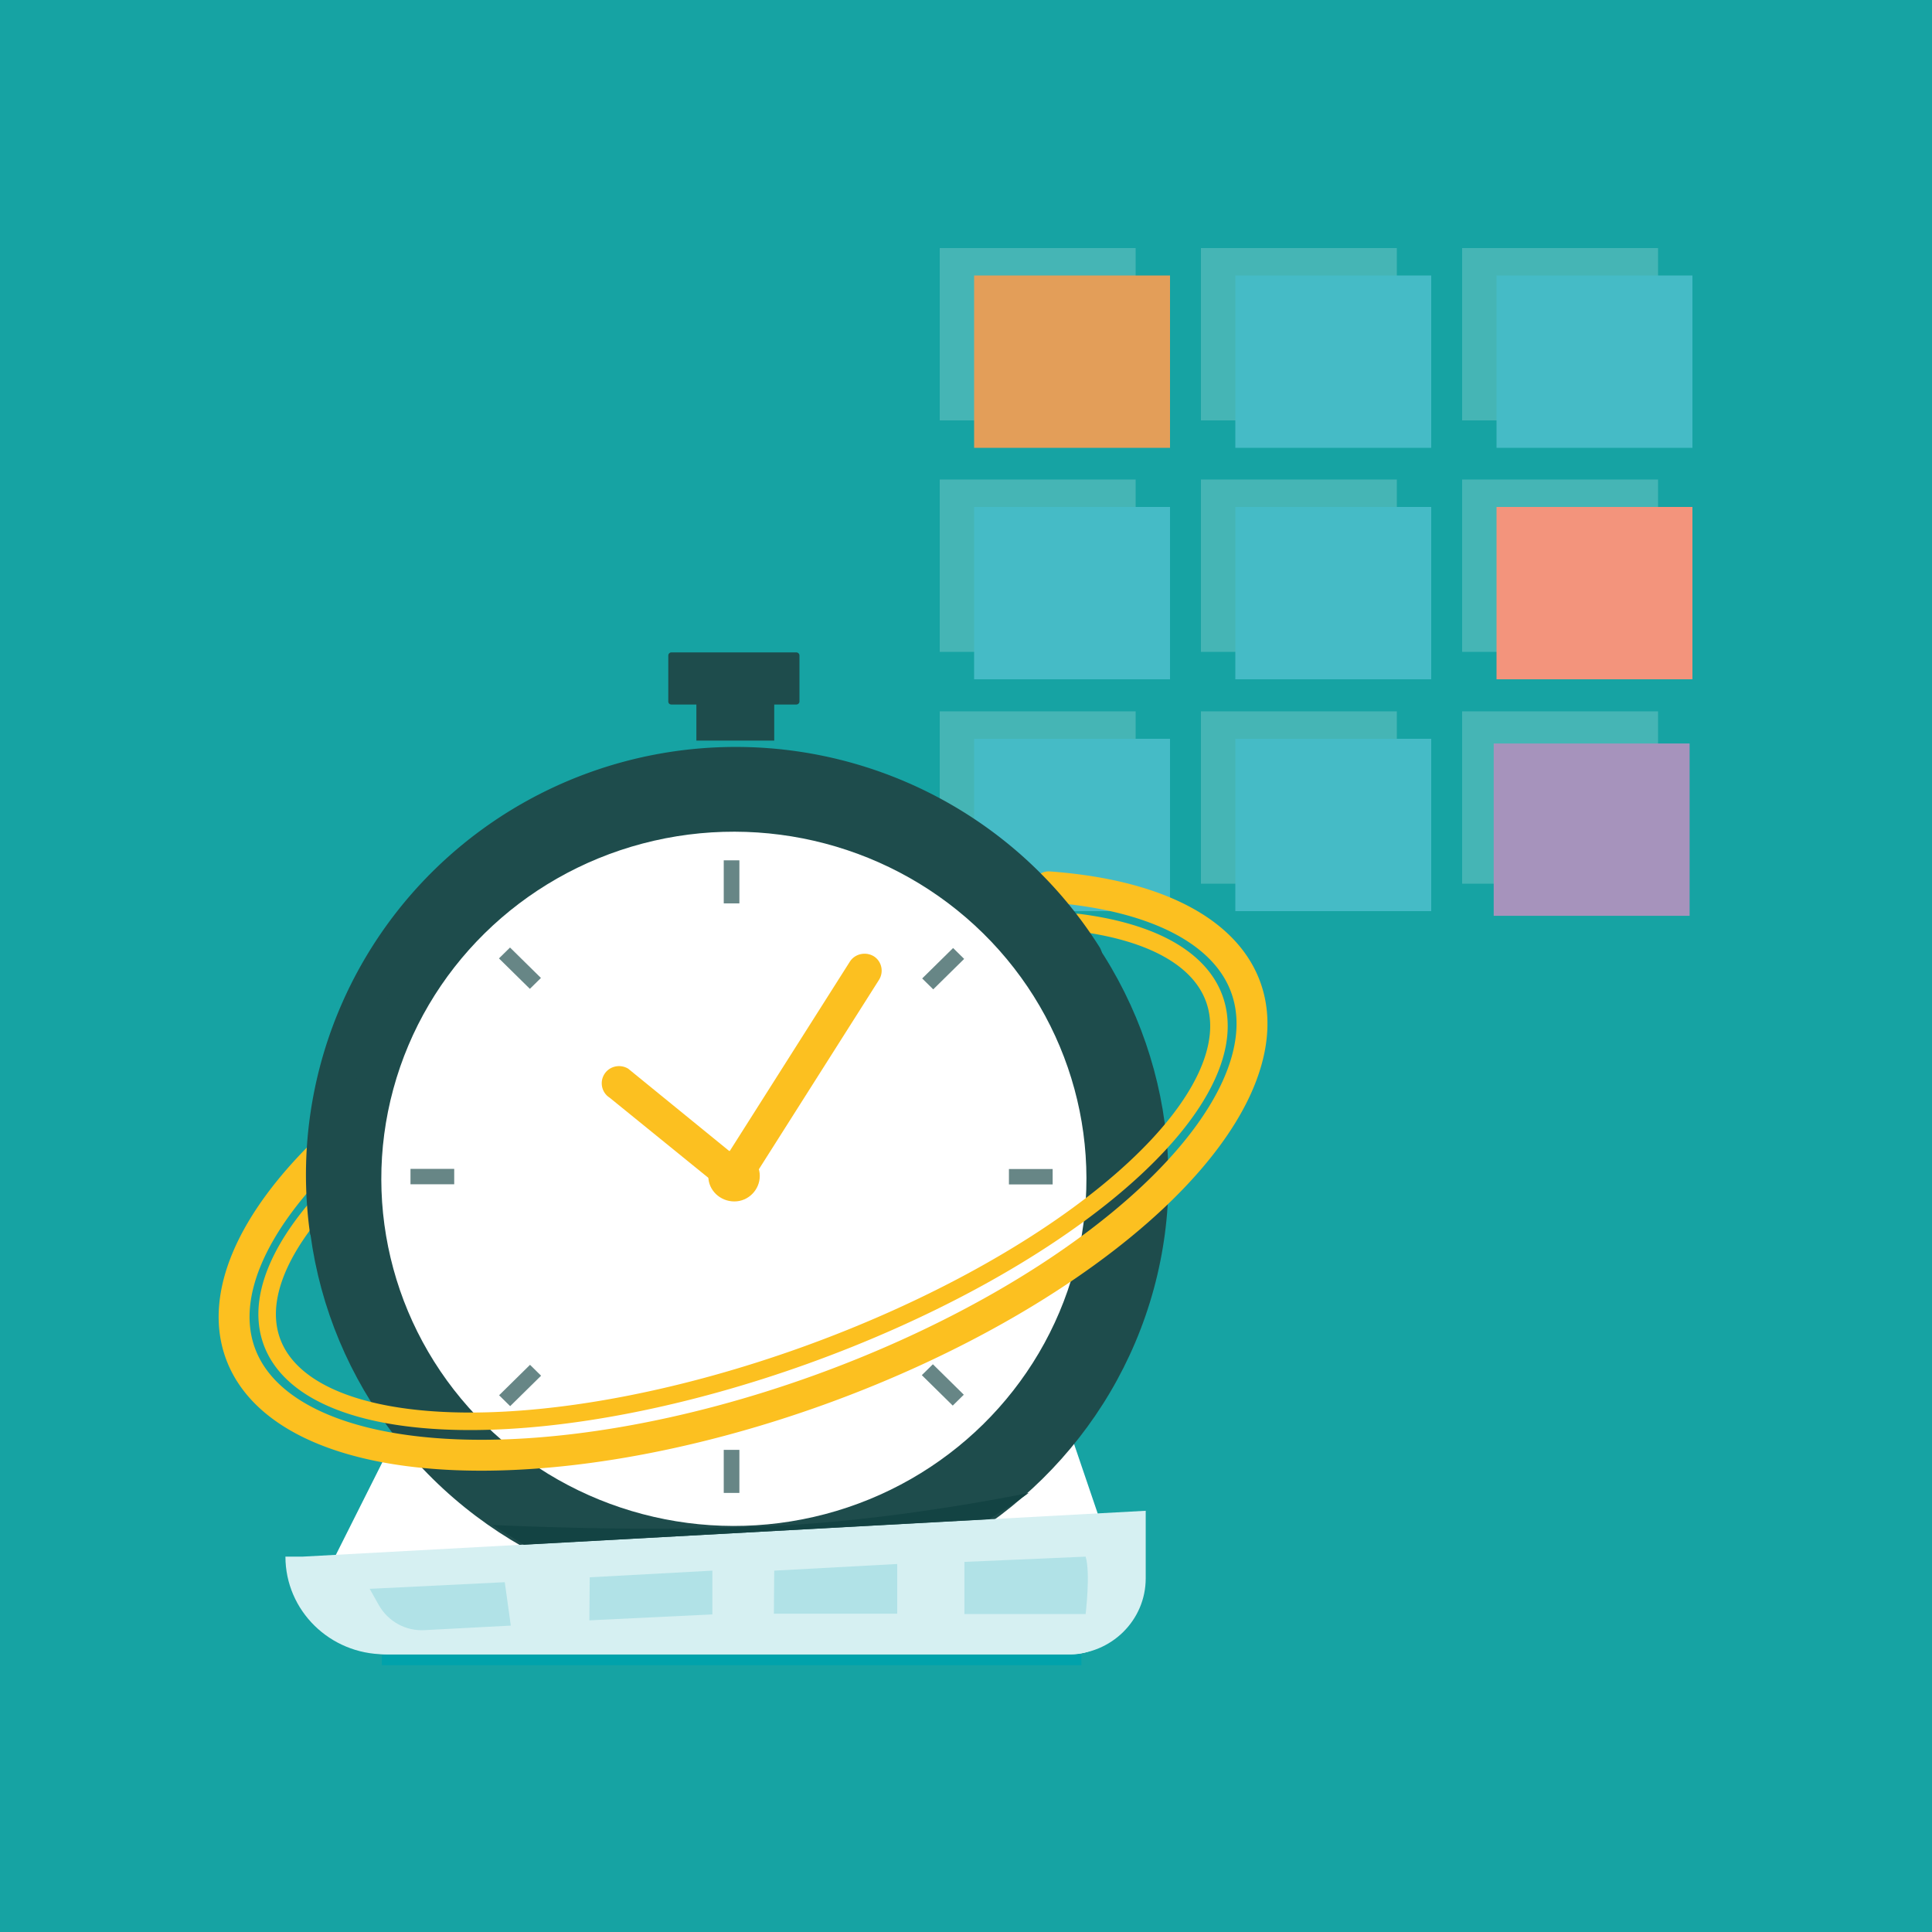 <?xml version="1.0" encoding="UTF-8" standalone="no"?>
<svg
   xmlns:dc="http://purl.org/dc/elements/1.1/"
   xmlns:cc="http://creativecommons.org/ns#"
   xmlns:rdf="http://www.w3.org/1999/02/22-rdf-syntax-ns#"
   xmlns:svg="http://www.w3.org/2000/svg"
   xmlns="http://www.w3.org/2000/svg"
   xmlns:sodipodi="http://sodipodi.sourceforge.net/DTD/sodipodi-0.dtd"
   xmlns:inkscape="http://www.inkscape.org/namespaces/inkscape"
   version="1.1"
   id="Layer_1"
   x="0px"
   y="0px"
   viewBox="0 0 500 500"
   style="enable-background:new 0 0 500 500;"
   sodipodi:docname="jumbo-img-original_3.svg"
   inkscape:version="0.92.4 (5da689c313, 2019-01-14)">
  <defs
     id="defs1297" />
  <sodipodi:namedview
     pagecolor="#ffffff"
     bordercolor="#666666"
     borderopacity="1"
     objecttolerance="10"
     gridtolerance="10"
     guidetolerance="10"
     inkscape:pageopacity="0"
     inkscape:pageshadow="2"
     inkscape:window-width="1920"
     inkscape:window-height="1051"
     id="namedview1295"
     showgrid="false"
     inkscape:zoom="1.2133952"
     inkscape:cx="95.109901"
     inkscape:cy="293.00611"
     inkscape:window-x="-9"
     inkscape:window-y="-9"
     inkscape:window-maximized="1"
     inkscape:current-layer="g1130-9" />
  <style
     type="text/css"
     id="style1058"> .st0{fill:#16A3A3;} .st1{opacity:0.2;} .st2{fill:#FFFFFF;} .st3{fill:#45BBC6;} .st4{fill-rule:evenodd;clip-rule:evenodd;fill:#FFFFFF;} .st5{fill-rule:evenodd;clip-rule:evenodd;fill:#CCE4C4;} .st6{fill-rule:evenodd;clip-rule:evenodd;fill:#1E4C4C;} .st7{fill-rule:evenodd;clip-rule:evenodd;fill:#678686;} .st8{fill-rule:evenodd;clip-rule:evenodd;fill:#FCAF20;} .st9{fill-rule:evenodd;clip-rule:evenodd;fill:#FCC020;} .st10{fill:#1E4C4C;} .st11{fill-rule:evenodd;clip-rule:evenodd;fill:#D6F0F2;} .st12{fill-rule:evenodd;clip-rule:evenodd;fill:#00A2AB;} .st13{fill-rule:evenodd;clip-rule:evenodd;fill:#134343;} .st14{fill-rule:evenodd;clip-rule:evenodd;fill:#B1E2E7;} </style>
  <rect
     class="st0"
     width="500"
     height="500"
     id="rect1060" />
  <g
     class="st1"
     id="g1098">
    <g
       id="g1064">
      <rect
         x="378.4"
         y="64.2"
         class="st2"
         width="50.7"
         height="44.6"
         id="rect1062" />
    </g>
    <g
       id="g1068">
      <rect
         x="310.8"
         y="64.2"
         class="st2"
         width="50.7"
         height="44.6"
         id="rect1066" />
    </g>
    <g
       id="g1072">
      <rect
         x="243.2"
         y="64.2"
         class="st2"
         width="50.7"
         height="44.6"
         id="rect1070" />
    </g>
    <g
       id="g1076">
      <rect
         x="378.4"
         y="124.1"
         class="st2"
         width="50.7"
         height="44.6"
         id="rect1074" />
    </g>
    <g
       id="g1080">
      <rect
         x="310.8"
         y="124.1"
         class="st2"
         width="50.7"
         height="44.6"
         id="rect1078" />
    </g>
    <g
       id="g1084">
      <rect
         x="243.2"
         y="124.1"
         class="st2"
         width="50.7"
         height="44.6"
         id="rect1082" />
    </g>
    <g
       id="g1088">
      <rect
         x="378.4"
         y="184.1"
         class="st2"
         width="50.7"
         height="44.6"
         id="rect1086" />
    </g>
    <g
       id="g1092">
      <rect
         x="310.8"
         y="184.1"
         class="st2"
         width="50.7"
         height="44.6"
         id="rect1090" />
    </g>
    <g
       id="g1096">
      <rect
         x="243.2"
         y="184.1"
         class="st2"
         width="50.7"
         height="44.6"
         id="rect1094" />
    </g>
  </g>
  <g
     id="g1136">
    <g
       id="g1102">
      <rect
         x="387.3"
         y="71.3"
         class="st3"
         width="50.7"
         height="44.6"
         id="rect1100" />
    </g>
    <g
       id="g1106">
      <rect
         x="319.7"
         y="71.3"
         class="st3"
         width="50.7"
         height="44.6"
         id="rect1104" />
    </g>
    <g
       id="g1110"
       style="fill:#e39e59;fill-opacity:1">
      <rect
         x="252.1"
         y="71.3"
         class="st3"
         width="50.7"
         height="44.6"
         id="rect1108"
         style="fill:#e39e59;fill-opacity:1" />
    </g>
    <g
       id="g1114"
       style="fill:#f3947c;fill-opacity:1">
      <rect
         x="387.3"
         y="131.2"
         class="st3"
         width="50.7"
         height="44.6"
         id="rect1112"
         style="fill:#f3947c;fill-opacity:1" />
    </g>
    <g
       id="g1118">
      <rect
         x="319.7"
         y="131.2"
         class="st3"
         width="50.7"
         height="44.6"
         id="rect1116" />
    </g>
    <g
       id="g1122">
      <rect
         x="252.1"
         y="131.2"
         class="st3"
         width="50.7"
         height="44.6"
         id="rect1120" />
    </g>
    <g
       id="g1130">
      <rect
         x="319.7"
         y="191.2"
         class="st3"
         width="50.7"
         height="44.6"
         id="rect1128" />
    </g>
    <g
       id="g1134">
      <rect
         x="252.1"
         y="191.2"
         class="st3"
         width="50.7"
         height="44.6"
         id="rect1132" />
    </g>
    <g
       transform="translate(69.489,2.38)"
       id="g1130-9">
      <rect
         x="317.078"
         y="190.035"
         class="st3"
         width="50.7"
         height="44.6"
         id="rect1128-1"
         style="fill:#a693bc;fill-opacity:1" />
    </g>
  </g>
  <style
     id="style4761"
     type="text/css"> .st0{fill:#16A3A3;} .st1{opacity:0.2;} .st2{fill:#FFFFFF;} .st3{fill:#45BBC6;} .st4{fill-rule:evenodd;clip-rule:evenodd;fill:#FFFFFF;} .st5{fill-rule:evenodd;clip-rule:evenodd;fill:#CCE4C4;} .st6{fill-rule:evenodd;clip-rule:evenodd;fill:#1E4C4C;} .st7{fill-rule:evenodd;clip-rule:evenodd;fill:#678686;} .st8{fill-rule:evenodd;clip-rule:evenodd;fill:#FCAF20;} .st9{fill-rule:evenodd;clip-rule:evenodd;fill:#FCC020;} .st10{fill:#1E4C4C;} .st11{fill-rule:evenodd;clip-rule:evenodd;fill:#D6F0F2;} .st12{fill-rule:evenodd;clip-rule:evenodd;fill:#00A2AB;} .st13{fill-rule:evenodd;clip-rule:evenodd;fill:#134343;} .st14{fill-rule:evenodd;clip-rule:evenodd;fill:#B1E2E7;} </style>
  <g
     inkscape:groupmode="layer"
     id="layer1"
     inkscape:label="layer2">
    <g
       id="g2845"
       transform="translate(1.166,-15.734)">
      <g
         style="stroke-width:1.095"
         id="g4845"
         transform="matrix(0.92,0,0,0.906,22.103,52.203)">
        <g
           style="stroke-width:1.095"
           id="g4843">
          <path
             style="clip-rule:evenodd;fill:#ffffff;fill-rule:evenodd;stroke-width:1.095"
             inkscape:connector-curvature="0"
             id="path4841"
             d="M 276,432.3 H 83.7 C 70.5,432.3 62,418.5 67.8,406.7 l 17.7,-35.8 h 190.9 l 13.9,41.5 c 3.3,9.8 -3.9,19.9 -14.3,19.9 z"
             class="st4" />
        </g>
      </g>
      <g
         style="stroke-width:1.095"
         id="g4851"
         transform="matrix(0.92,0,0,0.906,22.103,52.203)">
        <g
           style="stroke-width:1.095"
           id="g4849">
          <rect
             style="clip-rule:evenodd;fill:#cce4c4;fill-rule:evenodd;stroke-width:1.095"
             id="rect4847"
             height="26.2"
             width="71.2"
             class="st5"
             y="391.3"
             x="143.9" />
        </g>
      </g>
      <g
         id="g4855-3"
         style="stroke:none;stroke-width:1.095"
         transform="matrix(0.92,0,0,0.906,56.298,-4.325)" />
      <g
         id="g4855-8"
         style="fill:none;stroke:#1e4c4c;stroke-width:1.095;stroke-opacity:1"
         transform="matrix(0.92,0,0,0.906,-79.427,-43.927)" />
      <g
         transform="matrix(0.92,0,0,0.906,225.664,41.077)"
         id="g4855"
         style="stroke-width:1.095">
        <circle
           transform="rotate(-45)"
           class="st6"
           cx="-245.982"
           cy="190.751"
           id="ellipse4853"
           r="121.199"
           style="clip-rule:evenodd;fill:#1e4c4c;fill-rule:evenodd;stroke-width:1.095" />
      </g>
      <g
         style="stroke-width:1.095"
         id="g4945"
         transform="matrix(0.92,0,0,0.906,22.103,52.203)">
        <g
           style="stroke-width:1.095"
           id="g4943">
          <path
             style="clip-rule:evenodd;fill:#1e4c4c;fill-rule:evenodd;stroke-width:1.095"
             inkscape:connector-curvature="0"
             id="path4941"
             d="m 163.6,161 h 35.1 c 0.5,0 0.9,-0.4 0.9,-0.9 V 147 c 0,-0.5 -0.4,-0.9 -0.9,-0.9 h -35.1 c -0.5,0 -0.9,0.4 -0.9,0.9 v 13.1 c 0,0.6 0.4,0.9 0.9,0.9 z"
             class="st6" />
        </g>
      </g>
      <g
         style="stroke-width:1.095"
         id="g4951"
         transform="matrix(0.92,0,0,0.906,22.103,52.203)">
        <g
           style="stroke-width:1.095"
           id="g4949">
          <rect
             style="fill:#1e4c4c;stroke-width:1.095"
             id="rect4947"
             height="15.4"
             width="21.9"
             class="st10"
             y="155.9"
             x="170.6" />
        </g>
      </g>
      <g
         style="stroke-width:1.095"
         id="g4957"
         transform="matrix(0.92,0,0,0.906,22.103,52.203)">
        <g
           style="stroke-width:1.095"
           id="g4955">
          <path
             style="clip-rule:evenodd;fill:#d6f0f2;fill-rule:evenodd;stroke-width:1.095"
             inkscape:connector-curvature="0"
             id="path4953"
             d="m 55,404.4 h 4.8 L 297,391.3 v 19.3 c 0,12 -9.7,21.7 -21.7,21.7 H 83 c -15.5,0 -28,-12.5 -28,-27.9 z"
             class="st11" />
        </g>
      </g>
      <g
         style="stroke-width:1.095"
         id="g4963"
         transform="matrix(0.92,0,0,0.906,22.103,52.203)">
        <g
           style="stroke-width:1.095"
           id="g4961"
           transform="translate(0.317,0.402)">
          <rect
             style="clip-rule:evenodd;fill:#00a2ab;fill-rule:evenodd;stroke-width:1.095"
             id="rect4959"
             height="3"
             width="196.8"
             class="st12"
             y="432"
             x="81.8" />
        </g>
      </g>
      <circle
         style="clip-rule:evenodd;fill:#ffffff;fill-rule:evenodd;stroke-width:1"
         r="90.488"
         id="ellipse4859"
         cy="360.87"
         cx="-96.128"
         class="st4"
         transform="matrix(0.713,-0.702,0.713,0.702,0,0)" />
      <g
         transform="translate(17.719,6.593)"
         id="g1999">
        <g
           transform="translate(-5.645,11.337)"
           id="g2168">
          <ellipse
             sodipodi:cx="82.589325"
             sodipodi:cy="196.50594"
             sodipodi:rx="20.182211"
             sodipodi:ry="10.185414"
             sodipodi:end="0.87266463"
             sodipodi:start="0"
             sodipodi:open="true"
             sodipodi:type="arc"
             d="m 102.772,196.506 a 20.182,10.185 0 0 1 -7.209,7.802"
             id="path5081"
             style="fill:none;fill-rule:evenodd;stroke-width:1" />
          <g
             transform="translate(10.781,-7.284)"
             id="g2412" />
          <path
             transform="rotate(-20)"
             sodipodi:open="true"
             d="M 168.756,313.149 A 129.77,50.55 0 0 1 152.252,381.311 129.77,50.55 0 0 1 -23.498,380.548 129.77,50.55 0 0 1 -36.095,312.259"
             sodipodi:end="3.8138182"
             sodipodi:start="5.6332683"
             sodipodi:ry="50.549835"
             sodipodi:rx="129.76974"
             sodipodi:cy="343.73764"
             sodipodi:cx="65.4422"
             sodipodi:type="arc"
             id="path5006"
             style="fill:none;fill-opacity:1;stroke:#fcc020;stroke-width:4.535;stroke-linecap:round;stroke-miterlimit:4;stroke-dasharray:none;stroke-opacity:1" />
          <path
             transform="rotate(-20)"
             sodipodi:open="true"
             d="m 164.82,301.892 a 138.446,60.169 0 0 1 -2.265,84.764 138.446,60.169 0 0 1 -195.049,-0.343 138.446,60.169 0 0 1 -0.685,-84.77"
             sodipodi:end="3.9197004"
             sodipodi:start="5.5131812"
             sodipodi:ry="60.169392"
             sodipodi:rx="138.44621"
             sodipodi:cy="343.77786"
             sodipodi:cx="65.42865"
             sodipodi:type="arc"
             id="path5006-5"
             style="fill:none;fill-opacity:1;stroke:#fcc020;stroke-width:8;stroke-linecap:round;stroke-miterlimit:4;stroke-dasharray:none;stroke-opacity:1" />
        </g>
      </g>
      <path
         style="clip-rule:evenodd;fill:none;fill-opacity:1;fill-rule:evenodd;stroke:#1e4c4c;stroke-width:10;stroke-linecap:round;stroke-miterlimit:4;stroke-dasharray:none;stroke-opacity:1"
         id="ellipse4853-6"
         class="st6"
         transform="matrix(0.709,-0.706,0.709,0.706,0,0)"
         sodipodi:type="arc"
         sodipodi:cx="-93.027519"
         sodipodi:cy="359.93466"
         sodipodi:rx="105.92469"
         sodipodi:ry="105.92469"
         sodipodi:start="3.793998"
         sodipodi:end="0.22366692"
         d="M -177.198,295.628 A 105.925,105.925 0 0 1 -48.098,264.011 105.925,105.925 0 0 1 10.259,383.429"
         sodipodi:open="true" />
      <g
         style="stroke-width:1.095"
         id="g4975"
         transform="matrix(0.92,0,0,0.906,22.103,52.203)">
        <g
           style="stroke-width:1.095"
           id="g4973">
          <path
             style="clip-rule:evenodd;fill:#b1e2e7;fill-rule:evenodd;stroke-width:1.095"
             inkscape:connector-curvature="0"
             id="path4971"
             d="m 280.1,404.4 -34.1,1.5 v 14.9 h 34.1 c 0,-0.1 1.4,-11.7 0,-16.4 z"
             class="st14" />
        </g>
      </g>
      <g
         style="stroke-width:1.095"
         id="g4981"
         transform="matrix(0.92,0,0,0.906,22.103,52.203)">
        <g
           style="stroke-width:1.095"
           id="g4979">
          <polygon
             style="clip-rule:evenodd;fill:#b1e2e7;fill-rule:evenodd;stroke-width:1.095"
             id="polygon4977"
             points="192.5,408.4 192.4,420.7 227.1,420.7 227.1,406.5 "
             class="st14" />
        </g>
      </g>
      <g
         style="stroke-width:1.095"
         id="g4987"
         transform="matrix(0.92,0,0,0.906,22.103,52.203)">
        <g
           style="stroke-width:1.095"
           id="g4985">
          <polygon
             style="clip-rule:evenodd;fill:#b1e2e7;fill-rule:evenodd;stroke-width:1.095"
             id="polygon4983"
             points="140.6,410.3 140.5,422.6 175.1,420.9 175.1,408.4 "
             class="st14" />
        </g>
      </g>
      <g
         style="stroke-width:1.095"
         id="g4993"
         transform="matrix(0.92,0,0,0.906,22.103,52.203)">
        <g
           style="stroke-width:1.095"
           id="g4991">
          <path
             style="clip-rule:evenodd;fill:#b1e2e7;fill-rule:evenodd;stroke-width:1.095"
             inkscape:connector-curvature="0"
             id="path4989"
             d="m 116.7,411.7 -38,1.9 2.6,4.7 c 2.6,4.6 7.5,7.4 12.8,7.1 l 24.3,-1.3 z"
             class="st14" />
        </g>
      </g>
      <g
         style="stroke-width:1.095"
         id="g4919"
         transform="matrix(0.92,0,0,0.906,22.103,52.203)">
        <g
           style="stroke-width:1.095"
           id="g4917">
          <g
             style="stroke-width:1.095"
             id="g4915">
            <rect
               style="clip-rule:evenodd;fill:#678686;fill-rule:evenodd;stroke-width:1.095"
               id="rect4913"
               height="12.3"
               width="4.4"
               class="st7"
               transform="matrix(-0.707,-0.707,0.707,-0.707,242.604,573.231)"
               y="230.2"
               x="237.8" />
          </g>
        </g>
        <g
           style="stroke-width:1.095"
           id="g4911">
          <g
             style="stroke-width:1.095"
             id="g4909">
            <rect
               style="clip-rule:evenodd;fill:#678686;fill-rule:evenodd;stroke-width:1.095"
               id="rect4907"
               height="12.3"
               width="4.4"
               class="st7"
               transform="matrix(-0.707,-0.707,0.707,-0.707,-44.675,692.292)"
               y="349.2"
               x="118.8" />
          </g>
        </g>
      </g>
      <g
         style="stroke-width:1.095"
         id="g4877"
         transform="matrix(0.92,0,0,0.906,22.103,52.203)">
        <g
           style="stroke-width:1.095"
           id="g4869">
          <g
             style="stroke-width:1.095"
             id="g4867">
            <rect
               style="clip-rule:evenodd;fill:#678686;fill-rule:evenodd;stroke-width:1.095"
               id="rect4865"
               height="12.3"
               width="4.4"
               class="st7"
               y="205.5"
               x="178.3" />
          </g>
        </g>
        <g
           style="stroke-width:1.095"
           id="g4875">
          <g
             style="stroke-width:1.095"
             id="g4873">
            <rect
               style="clip-rule:evenodd;fill:#678686;fill-rule:evenodd;stroke-width:1.095"
               id="rect4871"
               height="12.3"
               width="4.4"
               class="st7"
               y="373.9"
               x="178.3" />
          </g>
        </g>
      </g>
      <g
         style="stroke-width:1.095"
         id="g4891"
         transform="matrix(0.92,0,0,0.906,22.103,52.203)">
        <g
           style="stroke-width:1.095"
           id="g4883">
          <g
             style="stroke-width:1.095"
             id="g4881">
            <rect
               style="clip-rule:evenodd;fill:#678686;fill-rule:evenodd;stroke-width:1.095"
               id="rect4879"
               height="12.3"
               width="4.4"
               class="st7"
               transform="rotate(-90,96.358,295.878)"
               y="289.7"
               x="94.2" />
          </g>
        </g>
        <g
           style="stroke-width:1.095"
           id="g4889">
          <g
             style="stroke-width:1.095"
             id="g4887">
            <rect
               style="clip-rule:evenodd;fill:#678686;fill-rule:evenodd;stroke-width:1.095"
               id="rect4885"
               height="12.3"
               width="4.4"
               class="st7"
               transform="rotate(-90,264.701,295.878)"
               y="289.7"
               x="262.5" />
          </g>
        </g>
      </g>
      <g
         style="stroke-width:1.095"
         id="g4905"
         transform="matrix(0.92,0,0,0.906,22.103,52.203)">
        <g
           style="stroke-width:1.095"
           id="g4897">
          <g
             style="stroke-width:1.095"
             id="g4895">
            <rect
               style="clip-rule:evenodd;fill:#678686;fill-rule:evenodd;stroke-width:1.095"
               id="rect4893"
               height="12.3"
               width="4.4"
               class="st7"
               transform="matrix(0.707,-0.707,0.707,0.707,-131.675,154.756)"
               y="230.2"
               x="118.8" />
          </g>
        </g>
        <g
           style="stroke-width:1.095"
           id="g4903">
          <g
             style="stroke-width:1.095"
             id="g4901">
            <rect
               style="clip-rule:evenodd;fill:#678686;fill-rule:evenodd;stroke-width:1.095"
               id="rect4899"
               height="12.3"
               width="4.4"
               class="st7"
               transform="matrix(0.707,-0.707,0.707,0.707,-180.989,273.801)"
               y="349.2"
               x="237.8" />
          </g>
        </g>
      </g>
      <g
         style="stroke-width:1.095"
         id="g4939"
         transform="matrix(0.92,0,0,0.906,22.103,52.203)">
        <g
           style="stroke-width:1.095"
           id="g4925">
          <g
             style="stroke-width:1.095"
             id="g4923">
            <path
               style="clip-rule:evenodd;fill:#fcc020;fill-opacity:1;fill-rule:evenodd;stroke-width:1.095"
               inkscape:connector-curvature="0"
               id="path4921"
               d="m 144.7,266.6 v 0 c -1.4,2.3 -0.7,5.3 1.5,6.7 l 31.3,25.8 c 2.3,1.4 5.3,0.7 6.7,-1.5 v 0 c 1.4,-2.3 0.7,-5.3 -1.5,-6.7 L 151.4,265 c -2.3,-1.4 -5.3,-0.7 -6.7,1.6 z"
               class="st8" />
          </g>
        </g>
        <g
           style="stroke-width:1.095"
           id="g4931">
          <g
             style="stroke-width:1.095"
             id="g4929">
            <path
               style="clip-rule:evenodd;fill:#fcc020;fill-rule:evenodd;stroke-width:1.095"
               inkscape:connector-curvature="0"
               id="path4927"
               d="m 181.2,295.7 v 0 c 2.3,1.4 5.3,0.7 6.7,-1.5 L 222,239.6 c 1.4,-2.3 0.7,-5.3 -1.5,-6.7 v 0 c -2.3,-1.4 -5.3,-0.7 -6.7,1.5 L 179.7,289 c -1.5,2.3 -0.8,5.3 1.5,6.7 z"
               class="st9" />
          </g>
        </g>
        <g
           style="stroke-width:1.095"
           id="g4937">
          <g
             style="stroke-width:1.095"
             id="g4935">
            <path
               style="clip-rule:evenodd;fill:#fcc020;fill-rule:evenodd;stroke-width:1.095"
               inkscape:connector-curvature="0"
               id="path4933"
               d="m 180.4,288.5 c 4,-0.4 7.6,2.5 8,6.4 0.4,4 -2.5,7.6 -6.4,8 -4,0.4 -7.6,-2.5 -8,-6.4 -0.4,-4 2.5,-7.6 6.4,-8 z"
               class="st9" />
          </g>
        </g>
      </g>
      <g
         style="stroke-width:1.095"
         id="g4969"
         transform="matrix(0.92,0,0,0.906,23.924,52.203)">
        <g
           style="stroke-width:1.095"
           id="g4967">
          <path
             style="clip-rule:evenodd;fill:#134343;fill-rule:evenodd;stroke-width:1.095"
             inkscape:connector-curvature="0"
             id="path4965"
             d="M 250.9,393.7 120.1,401 c 0,0 -8.3,-5.3 -8.8,-5.6 -0.3,-0.2 42.2,2.4 83.2,0 33.8,-2 67.6,-9.2 67.6,-9.2 0,0 -4.8,3.7 -11.2,7.5 z"
             class="st13" />
        </g>
      </g>
    </g>
  </g>
</svg>
